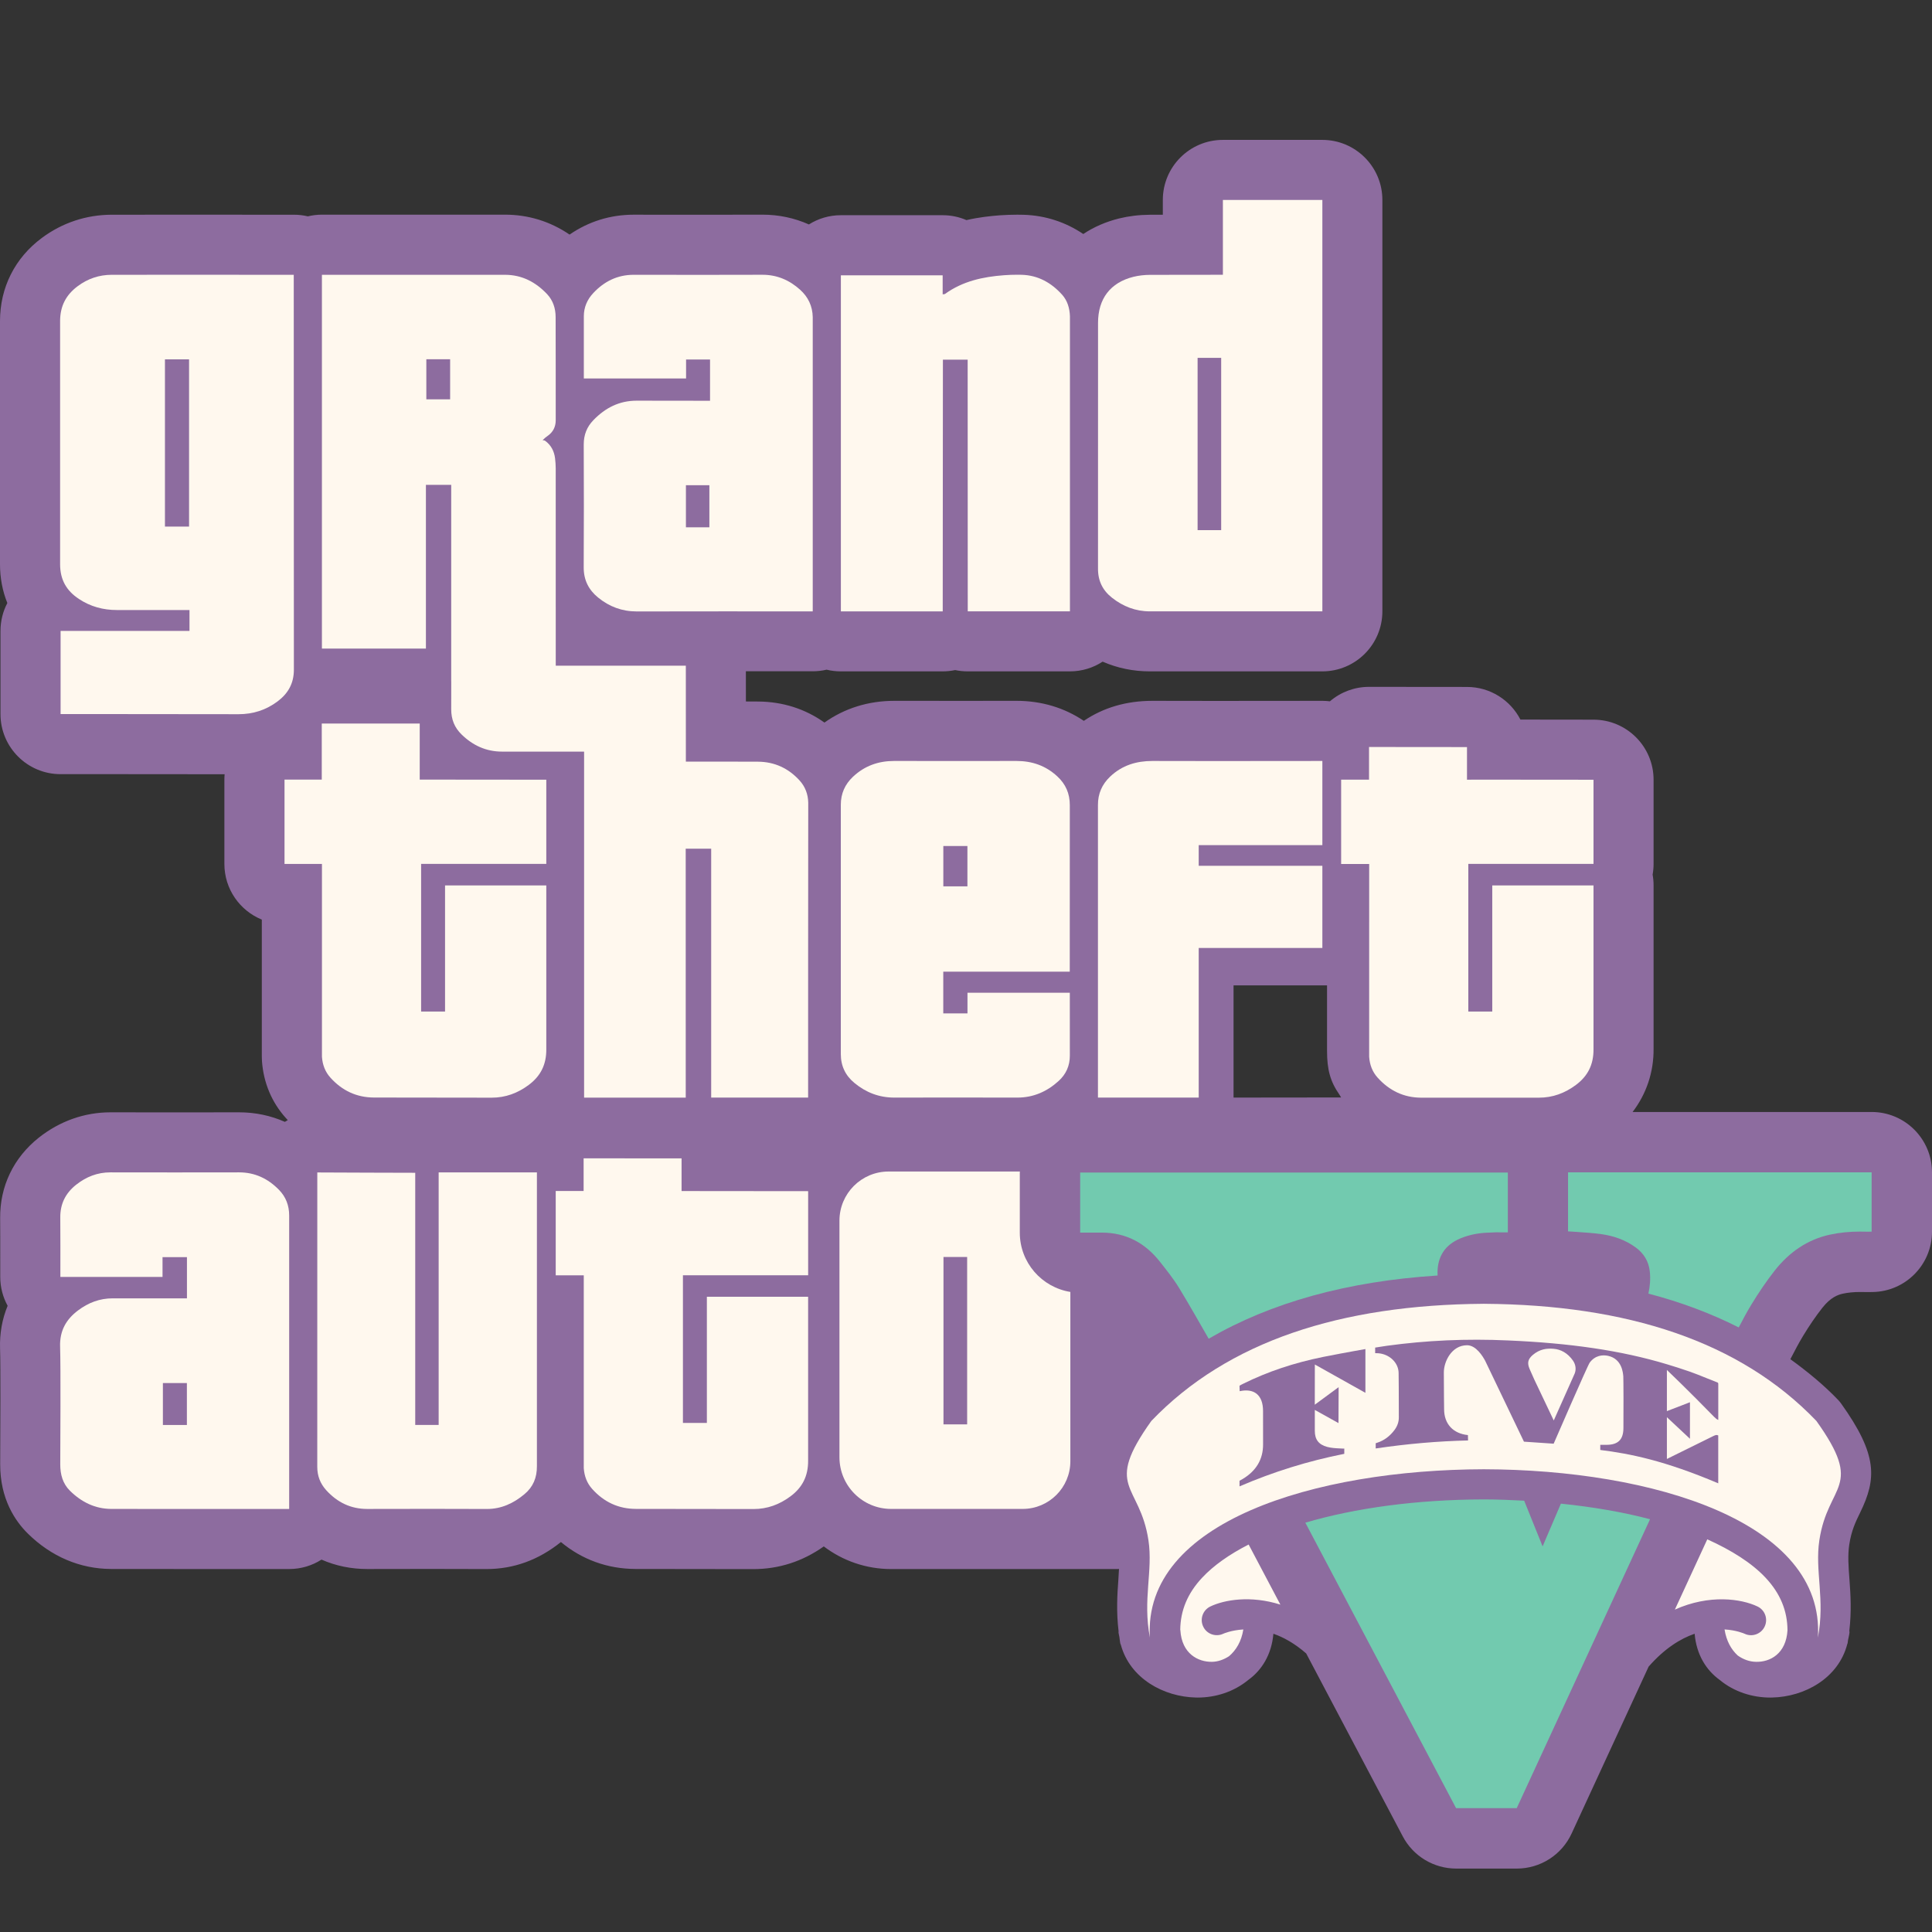 <svg xmlns="http://www.w3.org/2000/svg"  viewBox="0 0 64 64" width="64px" height="64px" fill-rule="evenodd" clip-rule="evenodd"><rect x="0" y="0" width="64" height="64" fill="#333333" stroke="none"/><path fill="#fff8ee" d="M43.922,54l-2.18-0.393c0,0-0.414,2.799-2.617,1.596c-2.203-1.203,0.479-3.926,0.479-3.926 L41.922,50L43.922,54z"/><path fill="#fff8ee" d="M54.256,54l2.18-0.393c0,0,0.414,2.799,2.617,1.596c2.203-1.203-0.479-3.926-0.479-3.926L56.256,50 L54.256,54z"/><path fill="#8d6c9f" d="M62,36.836h-7.918c0.452-0.594,0.703-1.311,0.695-2.103l0-5.404c0-0.122-0.011-0.241-0.032-0.356	c0.021-0.116,0.032-0.235,0.032-0.356V25.83c0-1.099-0.891-1.99-1.99-1.99l-1.669-0.002l-0.752-0.001	c-0.33-0.641-0.998-1.08-1.769-1.081l-3.245-0.003c0,0-0.001,0-0.002,0c-0.477,0-0.936,0.171-1.295,0.479	c-0.082-0.01-0.166-0.016-0.25-0.016c-0.001,0-0.002,0-0.003,0c-0.482,0.001-2.093,0.003-3.531,0.003	c-0.838,0-1.617-0.001-2.077-0.003c-0.003,0-0.013,0-0.017,0c-0.863,0-1.625,0.223-2.274,0.663	c-0.644-0.435-1.404-0.663-2.227-0.663c-0.002,0-0.007,0-0.008,0l-1.716,0.001l-2.326-0.001c-0.862,0-1.651,0.247-2.315,0.72	c-0.636-0.453-1.38-0.691-2.191-0.697c-0.118-0.001-0.257-0.001-0.411-0.002c0-0.38,0-0.738-0.001-1l0.817,0l1.397,0	c0.003,0,0.006,0,0.01,0c0.155-0.001,0.306-0.019,0.45-0.053c0.151,0.037,0.308,0.056,0.47,0.056h3.374	c0.142,0,0.281-0.015,0.415-0.043c0.134,0.028,0.273,0.043,0.415,0.043h3.385c0.4,0,0.773-0.118,1.085-0.322	c0.491,0.214,1.014,0.322,1.564,0.322h5.713c1.099,0,1.99-0.891,1.99-1.99V6.624c0-1.099-0.891-1.99-1.99-1.99H40.51	c-1.099,0-1.99,0.891-1.99,1.99v0.49l-0.426,0c-0.361,0.002-0.7,0.044-1.02,0.122c-0.444,0.11-0.843,0.285-1.189,0.516	c-0.589-0.397-1.257-0.614-1.972-0.637c-0.08-0.002-0.147-0.003-0.213-0.003c-0.193,0-0.386,0.007-0.577,0.02	c-0.318,0.024-0.698,0.065-1.108,0.159c-0.241-0.104-0.508-0.162-0.787-0.162h-3.372c-0.39,0-0.753,0.112-1.06,0.306	c-0.48-0.214-0.998-0.324-1.536-0.324c-0.002,0-0.007,0-0.009,0c-0.643,0.002-1.284,0.003-1.924,0.003l-1.736-0.001l-0.597-0.001	c-0.778,0-1.499,0.226-2.126,0.659c-0.638-0.435-1.364-0.66-2.139-0.66h-6.062c-0.162,0-0.319,0.019-0.469,0.056	c-0.149-0.036-0.304-0.054-0.463-0.054L6.059,7.112L3.697,7.113C2.856,7.115,2.059,7.381,1.386,7.882	c-0.893,0.663-1.386,1.643-1.386,2.756v8.051c0,0.459,0.083,0.892,0.243,1.287c-0.145,0.276-0.227,0.591-0.227,0.924v2.755	c0,1.099,0.891,1.99,1.99,1.99l0.936,0l1.047,0c1.179,0,2.402,0,3.452,0.003c-0.005,0.058-0.008,0.118-0.008,0.178v2.793	c0,0.834,0.513,1.548,1.24,1.844v4.545c0,0.047,0.002,0.093,0.005,0.14c0.05,0.715,0.322,1.365,0.786,1.882	c0.023,0.025,0.046,0.05,0.069,0.075c-0.032,0.018-0.064,0.037-0.096,0.058c-0.472-0.209-0.983-0.316-1.518-0.316	c-0.002,0-0.007,0-0.009,0l-2.124,0.002l-2.125-0.002c-0.862,0-1.68,0.29-2.374,0.838c-0.839,0.666-1.293,1.614-1.282,2.672	c0.004,0.339,0.003,0.906,0.003,1.437l0,0.505c0,0.347,0.089,0.673,0.245,0.957c-0.181,0.437-0.268,0.916-0.251,1.419	c0.02,0.569,0.009,2.723,0.005,3.534l-0.001,0.291c-0.004,1.152,0.496,1.887,0.916,2.301c0.775,0.763,1.727,1.168,2.751,1.173	c0.759,0.002,1.609,0.002,2.478,0.002l1.8,0l1.629,0c0.394,0,0.761-0.114,1.07-0.312c0.469,0.206,0.978,0.312,1.516,0.312	l2.118-0.003c0.61,0,1.22,0.001,1.83,0.004c0.905,0,1.728-0.301,2.467-0.895c0.698,0.581,1.54,0.888,2.466,0.892l3.901,0.005	c0.853,0,1.636-0.253,2.341-0.752c0.621,0.471,1.395,0.75,2.232,0.75h7.5c0.016,0,0.031-0.004,0.047-0.005	c-0.007,0.114-0.011,0.223-0.02,0.346c-0.038,0.506-0.072,1.073,0.007,1.723c0,0.01-0.004,0.019-0.003,0.029	c0.004,0.056,0.022,0.104,0.029,0.157c0.011,0.07,0.015,0.137,0.029,0.209c0.004,0.019,0.015,0.033,0.02,0.051	c0.303,1.117,1.42,1.723,2.486,1.746c0.02,0,0.04,0.001,0.06,0.001c0.59,0,1.196-0.189,1.671-0.581	c0.447-0.321,0.775-0.835,0.836-1.533c0.339,0.117,0.708,0.323,1.086,0.652l1.094,2.073l2.106,3.988	c0.346,0.656,1.027,1.066,1.769,1.066h2.008c0.78,0,1.489-0.453,1.816-1.162l2.304-4.993l0.247-0.535	c0.529-0.603,1.055-0.928,1.524-1.089c0.06,0.697,0.387,1.21,0.832,1.531c0.475,0.394,1.082,0.583,1.673,0.583	c0.02,0,0.039-0.001,0.059-0.001c1.074-0.022,2.198-0.637,2.492-1.769c0.002-0.01,0.009-0.018,0.011-0.028	c0.008-0.04,0.009-0.076,0.016-0.115c0.016-0.084,0.04-0.162,0.047-0.251c0.001-0.016-0.005-0.03-0.006-0.046	c0.076-0.643,0.042-1.204,0.004-1.706c-0.032-0.428-0.059-0.797-0.007-1.144c0.071-0.472,0.212-0.761,0.361-1.066	c0.548-1.123,0.587-1.913-0.633-3.619c-0.028-0.039-0.059-0.076-0.092-0.111c-0.48-0.501-1.019-0.942-1.586-1.353	c0.007-0.014,0.014-0.028,0.022-0.042c0.128-0.246,0.255-0.492,0.399-0.729c0.216-0.356,0.425-0.66,0.64-0.933	c0.27-0.341,0.506-0.429,0.68-0.467c0.169-0.036,0.356-0.055,0.564-0.055l0.093,0.001l0.151,0.002L62.03,42.8	c1.093-0.016,1.97-0.907,1.97-2v-1.964C64,37.732,63.105,36.836,62,36.836z M40.863,32.642h3.097c0,0,0,1.62,0,2.168	c0,0.62,0.104,1.013,0.413,1.456c0.019,0.027,0.052,0.089,0.052,0.089l-3.562,0.004V32.642z M40.094,53.217	c-0.249,0.118-0.355,0.417-0.236,0.666c0.117,0.249,0.417,0.354,0.666,0.236c0.006-0.003,0.261-0.117,0.663-0.141	c-0.064,0.401-0.241,0.688-0.473,0.886c-0.173,0.112-0.368,0.184-0.568,0.186c-0.452,0.007-0.999-0.265-1.045-1.048	c0-0.005-0.003-0.01-0.004-0.015c0.008-0.636,0.239-1.204,0.727-1.725c0.382-0.408,0.906-0.775,1.54-1.098	c0.001,0.002,0.002,0.005,0.003,0.008l1.047,1.983C41.435,52.845,40.562,52.992,40.094,53.217z M58.169,55.05	c-0.214-0.003-0.423-0.08-0.604-0.209c-0.215-0.197-0.376-0.478-0.437-0.864c0.389,0.024,0.64,0.132,0.666,0.144	c0.246,0.117,0.545,0.01,0.662-0.238c0.119-0.249,0.013-0.548-0.236-0.666c-0.536-0.257-1.594-0.411-2.738,0.103l1.074-2.328	c0.805,0.363,1.475,0.785,1.93,1.271c0.492,0.525,0.723,1.099,0.727,1.741C59.167,54.785,58.633,55.063,58.169,55.05z"/><path fill="#fff8ee" d="M31.235,11.914h0.82l0.003,8.338h3.385v-9.627c0-0.05,0-0.1,0-0.15 c-0.01-0.265-0.081-0.512-0.256-0.709c-0.359-0.4-0.798-0.646-1.338-0.663c-0.05-0.001-0.1-0.002-0.15-0.002 c-0.146,0-0.293,0.005-0.438,0.016c-0.698,0.052-1.369,0.196-1.955,0.619c-0.014,0.011-0.037,0.008-0.079,0.014V9.121h-3.372 c0,3.716,0,11.131,0,11.132h3.374L31.235,11.914z"/><path fill="#fff8ee" d="M45.355,35.008c0.019,0.264,0.105,0.496,0.281,0.691c0.388,0.431,0.867,0.66,1.436,0.663h3.894 c0.005,0,0.009,0,0.014,0c0.456,0,0.856-0.149,1.223-0.421c0.393-0.292,0.589-0.673,0.584-1.188V29.33h-3.354c0,0,0,1.4,0,2.094 c0,0.693,0,2.085,0,2.085s-0.524,0-0.793,0v-4.891h4.147V25.83c-1.111,0-2.237-0.003-3.359-0.003c-0.278,0-0.555,0-0.832,0.001 v-1.08l-3.245-0.003v1.082h-0.924v2.793h0.929C45.355,28.718,45.355,33.197,45.355,35.008z"/><path fill="#fff8ee" d="M29.623,36.359c0.004,0,0.007,0,0.011,0c0.613-0.002,1.226-0.002,1.839-0.002 c0.742,0,1.485,0.001,2.228,0.002c0.002,0,0.003,0,0.005,0c0.524,0,0.974-0.198,1.36-0.548c0.245-0.221,0.375-0.503,0.374-0.845 c-0.002-0.533-0.001-1.427-0.001-2.08h-3.39v0.684h-0.802c0-0.466,0-1.383,0-1.383h4.19l0.002-5.511 c0.001-0.39-0.138-0.703-0.416-0.959c-0.383-0.354-0.835-0.509-1.348-0.509c-0.002,0-0.004,0-0.006,0 c-0.573,0.001-1.146,0.001-1.718,0.001c-0.776,0-1.552-0.001-2.328-0.001c-0.002,0-0.004,0-0.006,0 c-0.519,0-0.978,0.161-1.363,0.525c-0.264,0.249-0.401,0.556-0.401,0.927v8.255c0,0.399,0.154,0.715,0.453,0.961 C28.691,36.194,29.127,36.359,29.623,36.359z M31.249,28.025h0.798c0,0.45,0,0.886,0,1.337c-0.269,0-0.527,0-0.798,0 C31.249,29.056,31.249,28.494,31.249,28.025z"/><path fill="#fff8ee" d="M36.834,19.799c0.37,0.292,0.784,0.453,1.258,0.453c0.002,0,0.004,0,0.005,0h5.708V6.624H40.51 c0,0.904,0,2.478,0,2.478l-2.415,0.003c-0.182,0.001-0.369,0.021-0.545,0.064c-0.768,0.19-1.176,0.726-1.176,1.528l-0.001,8.128 C36.368,19.235,36.524,19.554,36.834,19.799z M39.672,11.854c0.266,0,0.517,0,0.781,0c0,1.823,0,3.878,0,5.708 c-0.259,0-0.513,0-0.781,0C39.672,15.744,39.672,13.688,39.672,11.854z"/><path fill="#fff8ee" d="M33.782,40.831v-1.99c0-0.011,0.003-0.022,0.003-0.033h-4.349c-0.899,0-1.628,0.729-1.628,1.628 v7.837c0,0.946,0.767,1.712,1.712,1.712h4.357c0.872,0,1.58-0.707,1.58-1.58v-5.608C34.508,42.643,33.782,41.825,33.782,40.831z M32.038,47.185h-0.784c0-1.849,0-3.687,0-5.545c0.273,0,0.52,0,0.783,0h0.001V47.185z"/><path fill="#fff8ee" d="M39.709,31.403h4.096V28.68h-4.096v-0.684h4.096v-2.788c-0.482,0.001-2.095,0.003-3.534,0.003 c-0.842,0-1.625-0.001-2.087-0.003c-0.002,0-0.005,0-0.007,0c-0.53,0-1.003,0.14-1.402,0.518c-0.266,0.253-0.406,0.562-0.404,0.942 c0.001,0.27,0,0.54,0,0.809c0,2.468,0,8.882,0,8.882h3.338V31.403z"/><path fill="#fff8ee" d="M22.579,38.373l-3.246-0.002v1.082h-0.924v2.793h0.929c0,0.099,0,4.578,0,6.389 c0.019,0.264,0.105,0.496,0.281,0.691c0.388,0.431,0.867,0.655,1.436,0.658l3.895,0.005c0.004,0,0.008,0,0.011,0 c0.456,0,0.858-0.148,1.225-0.421c0.393-0.292,0.589-0.673,0.584-1.188v-5.423h-3.354c0,0,0,1.4,0,2.094c0,0.693,0,2.085,0,2.085 s-0.524,0-0.793,0v-4.891h4.147h0.001v-2.786c-1.388,0-2.795-0.004-4.193-0.004V38.373z"/><path fill="#fff8ee" d="M14.531,47.203h-0.776V38.85c-0.79,0-2.145-0.007-3.244-0.011c0,3.063,0,6.865-0.001,9.753 c0,0.302,0.1,0.555,0.295,0.771c0.372,0.411,0.821,0.623,1.36,0.623c0.706-0.001,1.412-0.003,2.118-0.003 c0.613,0,1.226,0.001,1.839,0.004c0.003,0,0.006,0,0.009,0c0.475,0,0.88-0.187,1.244-0.492c0.281-0.235,0.414-0.54,0.411-0.929 v-9.729h-3.255L14.531,47.203z"/><path fill="#fff8ee" d="M13.905,23.969h-3.246v1.857H9.425v2.793h1.24c0,0.099,0,4.578,0,6.389 c0.019,0.264,0.105,0.496,0.281,0.691c0.388,0.431,0.867,0.655,1.436,0.658l3.895,0.005c0.004,0,0.008,0,0.011,0 c0.456,0,0.858-0.148,1.225-0.421c0.393-0.292,0.589-0.673,0.584-1.188V29.33h-3.354c0,0,0,1.4,0,2.094c0,0.693,0,2.085,0,2.085 s-0.524,0-0.793,0v-4.891h4.147v-2.789c-1.388,0-2.795-0.004-4.193-0.004V23.969z"/><path fill="#fff8ee" d="M25.107,25.232c-0.324-0.002-0.808-0.003-1.333-0.003c-0.345,0-0.708,0-1.054,0 c0-0.449,0-2.493-0.001-3.178H18.41c0-1.98,0-5.322-0.001-6.53c0-0.114-0.009-0.228-0.022-0.341 c-0.03-0.237-0.133-0.435-0.327-0.577c-0.022-0.017-0.056-0.015-0.086-0.022c0.078-0.079,0.119-0.107,0.159-0.135 c0.182-0.126,0.276-0.299,0.276-0.524c-0.001-1.14,0.001-2.278-0.003-3.418c-0.001-0.286-0.084-0.55-0.285-0.763 c-0.379-0.4-0.834-0.638-1.395-0.638h-6.062v12.382h3.445c0-1.806,0-5.423,0-5.423h0.838c0,0.087,0.001,4.17,0,6.514h0.001 c0,0.347,0,0.668-0.001,0.918c-0.001,0.334,0.109,0.609,0.344,0.837c0.372,0.363,0.813,0.567,1.341,0.567c0.875,0,2.717,0,2.717,0 V36.36h3.367l-0.001-8.246h0.844v8.245h3.211c0,0,0-9.717,0.004-9.767c-0.006-0.28-0.098-0.53-0.287-0.738 C26.117,25.448,25.656,25.235,25.107,25.232z M14.911,13.229h-0.788c0-0.447,0-0.881,0-1.329c0.271,0,0.529,0,0.788,0V13.229z"/><path fill="#fff8ee" d="M2.614,19.841c0.383,0.254,0.803,0.367,1.259,0.367h2.404V20.9H2.007v2.755c0.617,0,1.293,0,1.983,0 c1.354,0,2.764,0.001,3.906,0.004c0.002,0,0.004,0,0.006,0c0.482,0,0.911-0.138,1.295-0.426c0.347-0.261,0.538-0.595,0.538-1.048 c0-2.544-0.004-8.303-0.004-13.082c0,0-1.885-0.001-3.672-0.001c-0.894,0-1.763,0-2.36,0.001C3.285,9.104,2.909,9.23,2.575,9.479 c-0.39,0.29-0.584,0.662-0.584,1.16v8.051C1.991,19.202,2.199,19.567,2.614,19.841z M5.464,11.904c0.26,0,0.523,0,0.799,0 c0,1.64,0,3.789,0,5.54H5.464V11.904z"/><path fill="#fff8ee" d="M25.257,9.102c-0.002,0-0.003,0-0.005,0c-0.643,0.002-1.285,0.003-1.928,0.003 c-0.778,0-1.557-0.001-2.335-0.002c-0.533,0-0.973,0.217-1.336,0.605c-0.2,0.213-0.313,0.47-0.313,0.771c0,0.527,0,2.058,0,2.058 h3.387v-0.628h0.794v1.367l-2.392-0.003c-0.013,0-0.027,0-0.04,0c-0.573,0-1.036,0.235-1.432,0.645 c-0.216,0.222-0.321,0.487-0.32,0.808c0.005,1.357,0.007,2.713-0.001,4.069c-0.002,0.421,0.166,0.746,0.476,0.999 c0.374,0.305,0.797,0.461,1.282,0.461c0.004,0,0.008,0,0.011,0c0.822-0.003,1.824-0.003,2.847-0.003 c1.022,0,2.066,0.001,2.971,0.001v-9.745C26.917,10.14,26.77,9.837,26.507,9.6C26.152,9.279,25.741,9.102,25.257,9.102z M23.499,17.467h-0.777v-1.393c0.299,0,0.67,0,0.777,0V17.467z"/><path fill="#fff8ee" d="M7.921,38.836c-0.002,0-0.003,0-0.005,0c-0.71,0.001-1.419,0.002-2.128,0.002 s-1.419-0.001-2.128-0.002c-0.002,0-0.004,0-0.006,0c-0.426,0-0.797,0.146-1.132,0.41c-0.348,0.276-0.53,0.631-0.525,1.089 c0.005,0.455,0.003,1.317,0.003,1.964h3.384v-0.654h0.809v1.364H3.769c-0.011,0-0.022,0-0.033,0c-0.431,0-0.807,0.142-1.15,0.4 c-0.395,0.296-0.612,0.674-0.595,1.201c0.023,0.685,0.007,3.284,0.005,3.899c-0.001,0.333,0.082,0.638,0.322,0.875 c0.38,0.374,0.83,0.598,1.364,0.601c0.753,0.002,1.601,0.002,2.469,0.002c1.168,0,2.372-0.001,3.428-0.001c0-3.081,0-6.696,0-9.724 c0-0.328-0.11-0.615-0.338-0.848C8.876,39.041,8.442,38.836,7.921,38.836z M6.191,47.204H5.396v-1.389h0.795 C6.191,45.815,6.191,46.596,6.191,47.204z"/><g><path fill="#fff8ee" d="M60.17,47.07c-2.537-2.646-6.28-3.846-10.997-3.88v-0.001c-0.006,0-0.012,0.001-0.018,0.001 c-0.006,0-0.012-0.001-0.018-0.001v0.001c-4.717,0.034-8.46,1.234-10.997,3.88c-1.604,2.246-0.384,2.051-0.096,3.955 c0.153,1.015-0.195,1.959,0.048,3.222c-0.239-3.828,5.46-5.564,11.064-5.576c5.604,0.013,11.303,1.748,11.064,5.576 c0.243-1.264-0.105-2.208,0.048-3.222C60.554,49.12,61.774,49.316,60.17,47.07z"/></g><g><path fill="#72caaf" d="M51.944,38.836c-0.001,0-0.001,1.301-0.001,1.955c0.067,0.004,0.121,0.006,0.175,0.01 c0.311,0.026,0.622,0.037,0.93,0.082c0.409,0.057,0.793,0.191,1.131,0.436c0.273,0.197,0.434,0.46,0.472,0.795 c0.029,0.253,0.006,0.498-0.045,0.739c1.082,0.282,2.078,0.658,2.992,1.12c0.134-0.258,0.27-0.514,0.421-0.761 c0.237-0.389,0.493-0.769,0.774-1.127c0.471-0.595,1.067-1.02,1.826-1.186c0.327-0.07,0.658-0.101,0.991-0.101 c0.048,0,0.096,0.001,0.145,0.002c0.027,0.001,0.063,0.001,0.099,0.001C61.927,40.801,62,40.8,62,40.8v-1.964H51.944z"/><path fill="#72caaf" d="M37.577,41.08c0.318,0.162,0.597,0.401,0.841,0.709c0.223,0.282,0.45,0.565,0.637,0.87 c0.339,0.556,0.659,1.123,0.984,1.688c2.061-1.2,4.594-1.903,7.583-2.094c-0.026-0.526,0.169-0.946,0.666-1.189 c0.141-0.069,0.296-0.119,0.448-0.157c0.151-0.037,0.304-0.058,0.457-0.069c0.002,0,0.003,0,0.005,0 c0.054-0.005,0.108-0.005,0.162-0.007c0.069-0.002,0.138-0.009,0.207-0.009c0.047,0,0.094,0,0.14,0.001h0.242v-1.981H35.782 c0,0.001,0,1.317,0,1.99c0.167,0,0.327,0,0.484,0c0.079,0,0.157,0,0.235,0C36.9,40.832,37.258,40.918,37.577,41.08z"/><path fill="#72caaf" d="M51.707,49.81l-0.606,1.416l-0.611-1.514c-0.437-0.023-0.879-0.041-1.334-0.042 c-2.23,0.005-4.261,0.284-5.915,0.771c1.672,3.167,3.336,6.317,4.994,9.457h2.008c1.472-3.189,2.939-6.37,4.417-9.572 C53.768,50.091,52.773,49.92,51.707,49.81z"/></g><g><path fill="#8d6c9f" fill-rule="evenodd" d="M43.835,44.949c-0.976,0.198-1.845,0.489-2.656,0.891 c-0.033,0.017-0.107,0.052-0.119,0.068c-0.001,0.007,0.006,0.177,0.006,0.177c0.232-0.051,0.421-0.023,0.558,0.083 c0.142,0.113,0.216,0.306,0.216,0.575c0,0,0,0.844,0.001,1.108c0.001,0.488-0.225,0.871-0.672,1.14 c-0.026,0.015-0.067,0.038-0.108,0.061v0.186c1.125-0.484,2.262-0.838,3.47-1.078v-0.175c-0.021,0.001-0.045,0.003-0.071,0 l-0.078-0.004c-0.136-0.006-0.28-0.014-0.419-0.051c-0.279-0.076-0.408-0.243-0.408-0.529v-0.696l0.784,0.437l0.005-1.191 l-0.79,0.582l0.002-1.332l1.675,0.938v-1.45l-0.352,0.063C44.531,44.817,44.183,44.877,43.835,44.949z" clip-rule="evenodd"/><path fill="#8d6c9f" fill-rule="evenodd" d="M56.785,46.938c0.052,0.052,0.089,0.081,0.135,0.099v-1.18 c0-0.047-0.004-0.053-0.046-0.069c-0.119-0.046-0.237-0.093-0.356-0.141c-0.176-0.072-0.351-0.142-0.53-0.206 c-0.25-0.088-0.577-0.191-0.772-0.249c-1.519-0.458-3.215-0.7-5.252-0.788c-1.396-0.063-2.707-0.003-4.025,0.177 c-0.114,0.016-0.228,0.035-0.342,0.053l-0.043,0.006v0.185c0.035,0,0.066,0,0.098,0.003c0.379,0.027,0.676,0.316,0.679,0.654 c0.005,0.378,0.005,0.569,0.006,0.947l0.001,0.517c0.002,0.151-0.046,0.292-0.141,0.421c-0.154,0.207-0.344,0.349-0.566,0.422 c-0.021,0.006-0.04,0.014-0.059,0.02v0.173c1.063-0.156,2.058-0.242,3.059-0.265c-0.001-0.024-0.002-0.157-0.004-0.178h-0.001 c-0.491-0.05-0.787-0.369-0.788-0.856c0,0-0.009-0.706-0.009-1.223c0-0.353,0.256-0.897,0.769-0.897c0.302,0,0.523,0.372,0.6,0.514 l1.285,2.68l0.984,0.067c0.035-0.081,1.124-2.591,1.194-2.685c0.18-0.243,0.429-0.265,0.61-0.225 c0.466,0.104,0.493,0.574,0.503,0.683c0.006,0.076,0.009,1.296,0.004,1.71c-0.002,0.383-0.177,0.555-0.565,0.555 c-0.003,0-0.202,0-0.202,0v0.17c0.979,0.121,2.138,0.353,3.908,1.105v-1.587c-0.062-0.026-0.086-0.016-0.181,0.03 c-0.068,0.032-1.52,0.75-1.52,0.75v-1.384l0.764,0.715v-1.21l-0.764,0.294v-1.364C55.217,45.378,55.954,46.085,56.785,46.938z M52.163,45.501l-0.693,1.554l-0.646-1.359c-0.051-0.114-0.103-0.228-0.152-0.342c-0.089-0.207-0.058-0.331,0.105-0.471 c0.23-0.193,0.458-0.221,0.684-0.203c0.239,0.017,0.473,0.141,0.648,0.395C52.199,45.207,52.217,45.366,52.163,45.501z" clip-rule="evenodd"/></g></svg>